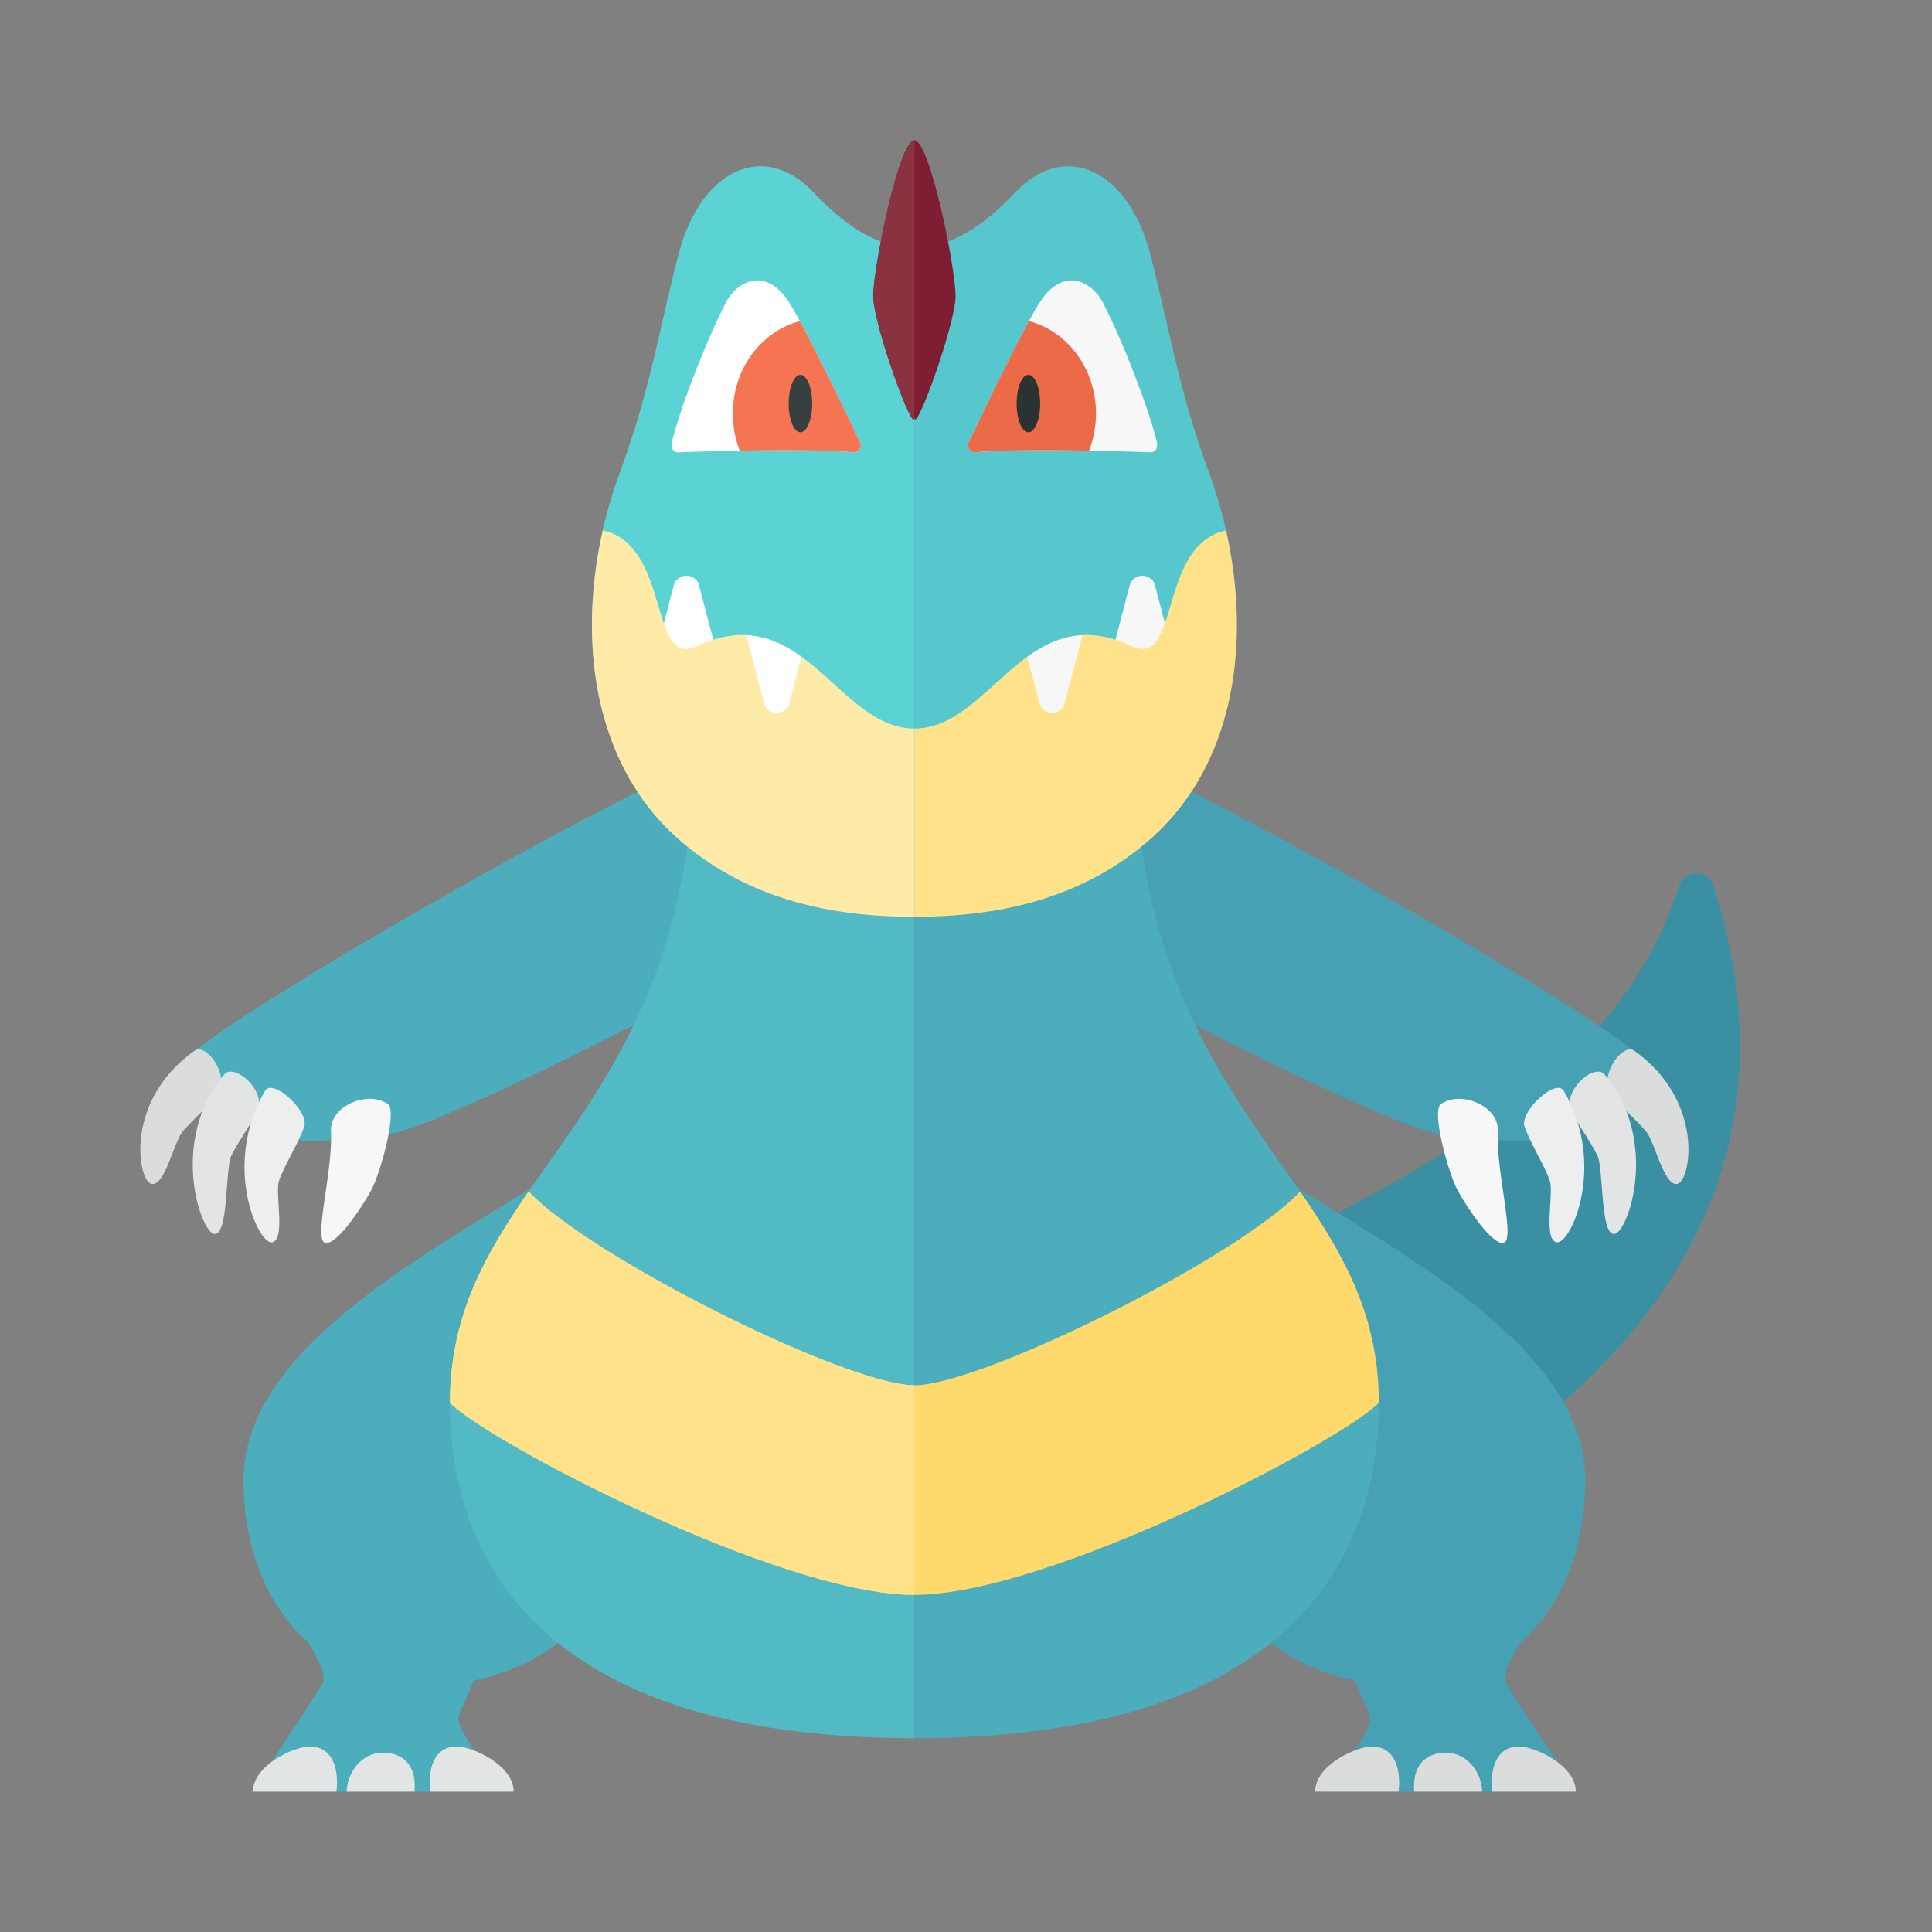 <svg xmlns="http://www.w3.org/2000/svg" width="100%" height="100%" viewBox="-2.72 -2.72 37.44 37.44"><rect x="-2.72" y="-2.72" width="37.44" height="37.44" fill="#808080" stroke="none"/><path fill="#4CAEBC" d="M9.437 26.402c0-1.938-.103-6.341-1.771-6.152C5.229 21.75 2 23.527 2 25.964c0 1.391.499 2.483 1.279 3.176.218.417.346.602.232.794C3.237 30.395 2.154 32 2.154 32h4.889c-.373-.485-.771-1.045-.871-1.344-.044-.131.089-.302.289-.807 1.839-.388 2.976-1.799 2.976-3.447zm2.8-14.864c-1.398.101-11.721 6.045-11.49 6.443.131.226 1.269 1.121 2.422 1.414 1.012-.03 1.357-.087 1.667-.142 1.414-.253 8.477-4.065 8.477-4.065l-1.076-3.65z"/><path fill="#DADDDC" d="M1.049 17.643c.248-.176.763.586.399.933-.22.21-.445.423-.622.623-.176.2-.355 1.096-.617 1.021s-.521-1.614.84-2.577z"/><path fill="#E3E5E5" d="M1.628 18.099c.197-.232.881.357.614.784-.161.258-.355.549-.477.787s-.052 1.531-.324 1.524c-.272-.008-.893-1.825.187-3.095z"/><path fill="#EDEEEE" d="M2.414 18.422c.152-.263.856.397.763.686-.093.29-.415.806-.492 1.061-.077.255.135 1.144-.134 1.186-.268.041-.972-1.491-.137-2.933z"/><path fill="#F7F7F7" d="M3.694 19.197c-.025-.481.703-.792 1.101-.524.194.13-.144 1.346-.319 1.669-.175.323-.684 1.096-.902 1.02-.217-.075.16-1.393.12-2.165z"/><path fill="#51BAC5" d="M15 11.464h-4.25c0 7.619-4.75 8.542-4.75 13 0 2.542 1.25 6.5 9 6.5v-19.5z"/><path fill="#5BD3D5" d="M15 2.08c-.769 0-1.396-.484-1.966-1.083-.949-.996-2.166-.427-2.593 1.168-.338 1.26-.546 2.641-1.14 4.246-1.458 3.943-.171 8.631 5.7 8.631V2.08z"/><path fill="#E3E5E5" d="M3.281 31.125c-.295 0-1.098.358-1.098.875h1.615c.039-.234.028-.875-.517-.875zm2.855 0c.295 0 1.098.358 1.098.875H5.619c-.039-.234-.028-.875.517-.875zM3.999 32c0-.323.259-.783.754-.754.366.022.603.28.56.754H3.999z"/><path fill="#3B8FA3" d="M30.481 14.438c2.266 7.027-3.361 11.007-7.628 12.999l-3.047-4.851c4.524-2.495 8.639-3.962 10.014-8.139.105-.321.557-.33.661-.009z"/><path fill="#47A1B4" d="M26.721 29.14c.78-.693 1.279-1.784 1.279-3.176 0-2.438-3.229-4.214-5.667-5.714-1.668-.19-1.771 4.214-1.771 6.152 0 1.648 1.138 3.06 2.976 3.448.2.504.333.676.289.807-.1.299-.498.858-.871 1.344h4.889s-1.082-1.605-1.356-2.065c-.114-.194.014-.378.232-.796z"/><path fill="#FFF" d="M10.344 8.597l-.656 2.509a.218.218 0 00.202.301h1.385a.218.218 0 00.202-.301l-.657-2.509a.257.257 0 00-.476 0zm1.008-5.462c-.365.697-.883 2.023-1.05 2.705-.025.102.013.205.118.205 0 0 2.385-.089 3.402 0 .105.009.171-.114.118-.205 0 0-.96-2.031-1.335-2.648-.483-.798-1.052-.44-1.253-.057z"/><path fill="#F57552" d="M11.481 5.293c0 .256.048.499.134.72.749-.013 1.669-.016 2.208.031.105.009.171-.114.118-.205 0 0-.723-1.529-1.159-2.336-.745.194-1.301.92-1.301 1.79z"/><path fill="#373F3F" d="M13.019 5.101c0 .308-.102.557-.228.557s-.228-.249-.228-.557.102-.557.228-.557.228.249.228.557z"/><path fill="#47A1B4" d="M17.763 11.538c1.398.101 11.721 6.045 11.49 6.443-.131.226-1.269 1.121-2.422 1.414-1.012-.03-1.357-.087-1.667-.142-1.414-.253-8.477-4.065-8.477-4.065l1.076-3.65z"/><path fill="#DADDDC" d="M28.951 17.643c-.248-.176-.763.586-.399.933.22.21.445.423.622.623.176.2.355 1.096.617 1.021.261-.074.521-1.614-.84-2.577z"/><path fill="#E3E5E5" d="M28.372 18.099c-.197-.232-.881.357-.614.784.161.258.355.549.477.787s.052 1.531.324 1.524c.272-.008.893-1.825-.187-3.095z"/><path fill="#EDEEEE" d="M27.586 18.422c-.152-.263-.856.397-.763.686.093.29.415.806.492 1.061s-.135 1.144.134 1.186c.268.041.972-1.491.137-2.933z"/><path fill="#F7F7F7" d="M26.306 19.197c.025-.481-.703-.792-1.101-.524-.194.13.144 1.346.319 1.669.175.323.684 1.096.902 1.02s-.16-1.393-.12-2.165z"/><path fill="#4CAEBC" d="M15 11.464h4.25c0 7.619 4.75 8.542 4.75 13 0 2.542-1.25 6.5-9 6.5v-19.5z"/><path fill="#56C7CD" d="M15 2.08c.769 0 1.396-.484 1.966-1.083.949-.996 2.166-.427 2.593 1.168.338 1.26.546 2.641 1.14 4.246 1.458 3.943.171 8.631-5.7 8.631V2.08z"/><path fill="#7F1E32" d="M15 0c-.299 0-.798 2.469-.798 3.017S15 5.764 15 5.361c0 .403.798-1.795.798-2.344S15.299 0 15 0z"/><path fill="#F7F7F7" d="M19.656 8.597l.656 2.509a.218.218 0 01-.202.301h-1.385a.218.218 0 01-.202-.301l.656-2.509a.258.258 0 01.477 0z"/><path fill="#FFE28A" d="M19.218 9.803c.932.438.499-1.962 1.821-2.245.522 2.333.114 4.783-1.709 6.183-1.235.965-2.703 1.306-4.329 1.306v-3.648c1.482 0 2.163-2.562 4.217-1.596z"/><path fill="#F7F7F7" d="M18.648 3.135c.365.697.883 2.023 1.05 2.705.025.102-.013.205-.118.205 0 0-2.385-.089-3.402 0-.105.009-.171-.114-.118-.205 0 0 .96-2.031 1.335-2.648.483-.798 1.052-.44 1.253-.057z"/><path fill="#EB6B48" d="M18.519 5.293c0 .256-.048.499-.134.72-.749-.013-1.669-.016-2.208.031-.105.009-.171-.114-.118-.205 0 0 .723-1.529 1.159-2.336.745.194 1.301.92 1.301 1.79z"/><path fill="#2B3332" d="M16.981 5.101c0 .308.102.557.228.557s.228-.249.228-.557-.102-.557-.228-.557-.228.249-.228.557z"/><path fill="#F7F7F7" d="M18.257 9.592l-.352 1.344a.257.257 0 01-.475 0l-.242-.926c.317-.23.663-.398 1.069-.418z"/><path fill="#8A323F" d="M14.202 3.017c0-.548.499-3.017.798-3.017v5.361c0 .404-.798-1.795-.798-2.344z"/><path fill="#DADDDC" d="M26.719 31.125c.295 0 1.098.358 1.098.875h-1.615c-.039-.234-.028-.875.517-.875zm-2.855 0c-.295 0-1.098.358-1.098.875h1.615c.039-.234.028-.875-.517-.875zm2.137.875c0-.323-.259-.783-.754-.754-.366.022-.603.28-.56.754h1.314z"/><path fill="#FFD96C" d="M22.475 20.369c-1.163 1.256-6.163 3.756-7.475 3.756-1.313 0-6.313-2.5-7.475-3.756C6.68 21.597 6 22.778 6 24.464c.687.723 6.375 3.723 9 3.723s8.312-3 9-3.723c0-1.686-.68-2.867-1.525-4.095z"/><path fill="#FFEAA7" d="M10.782 9.803c-.932.438-.499-1.962-1.821-2.245-.522 2.333-.114 4.783 1.709 6.183 1.235.965 2.703 1.306 4.329 1.306v-3.648c-1.482 0-2.163-2.562-4.217-1.596z"/><path fill="#FFF" d="M11.743 9.592l.352 1.344a.257.257 0 00.475 0l.242-.926c-.317-.23-.663-.398-1.069-.418z"/><path fill="#FFE28A" d="M15 24.125c-1.313 0-6.313-2.5-7.475-3.756C6.68 21.597 6 22.778 6 24.464c.687.723 6.375 3.723 9 3.723v-4.062z"/></svg>